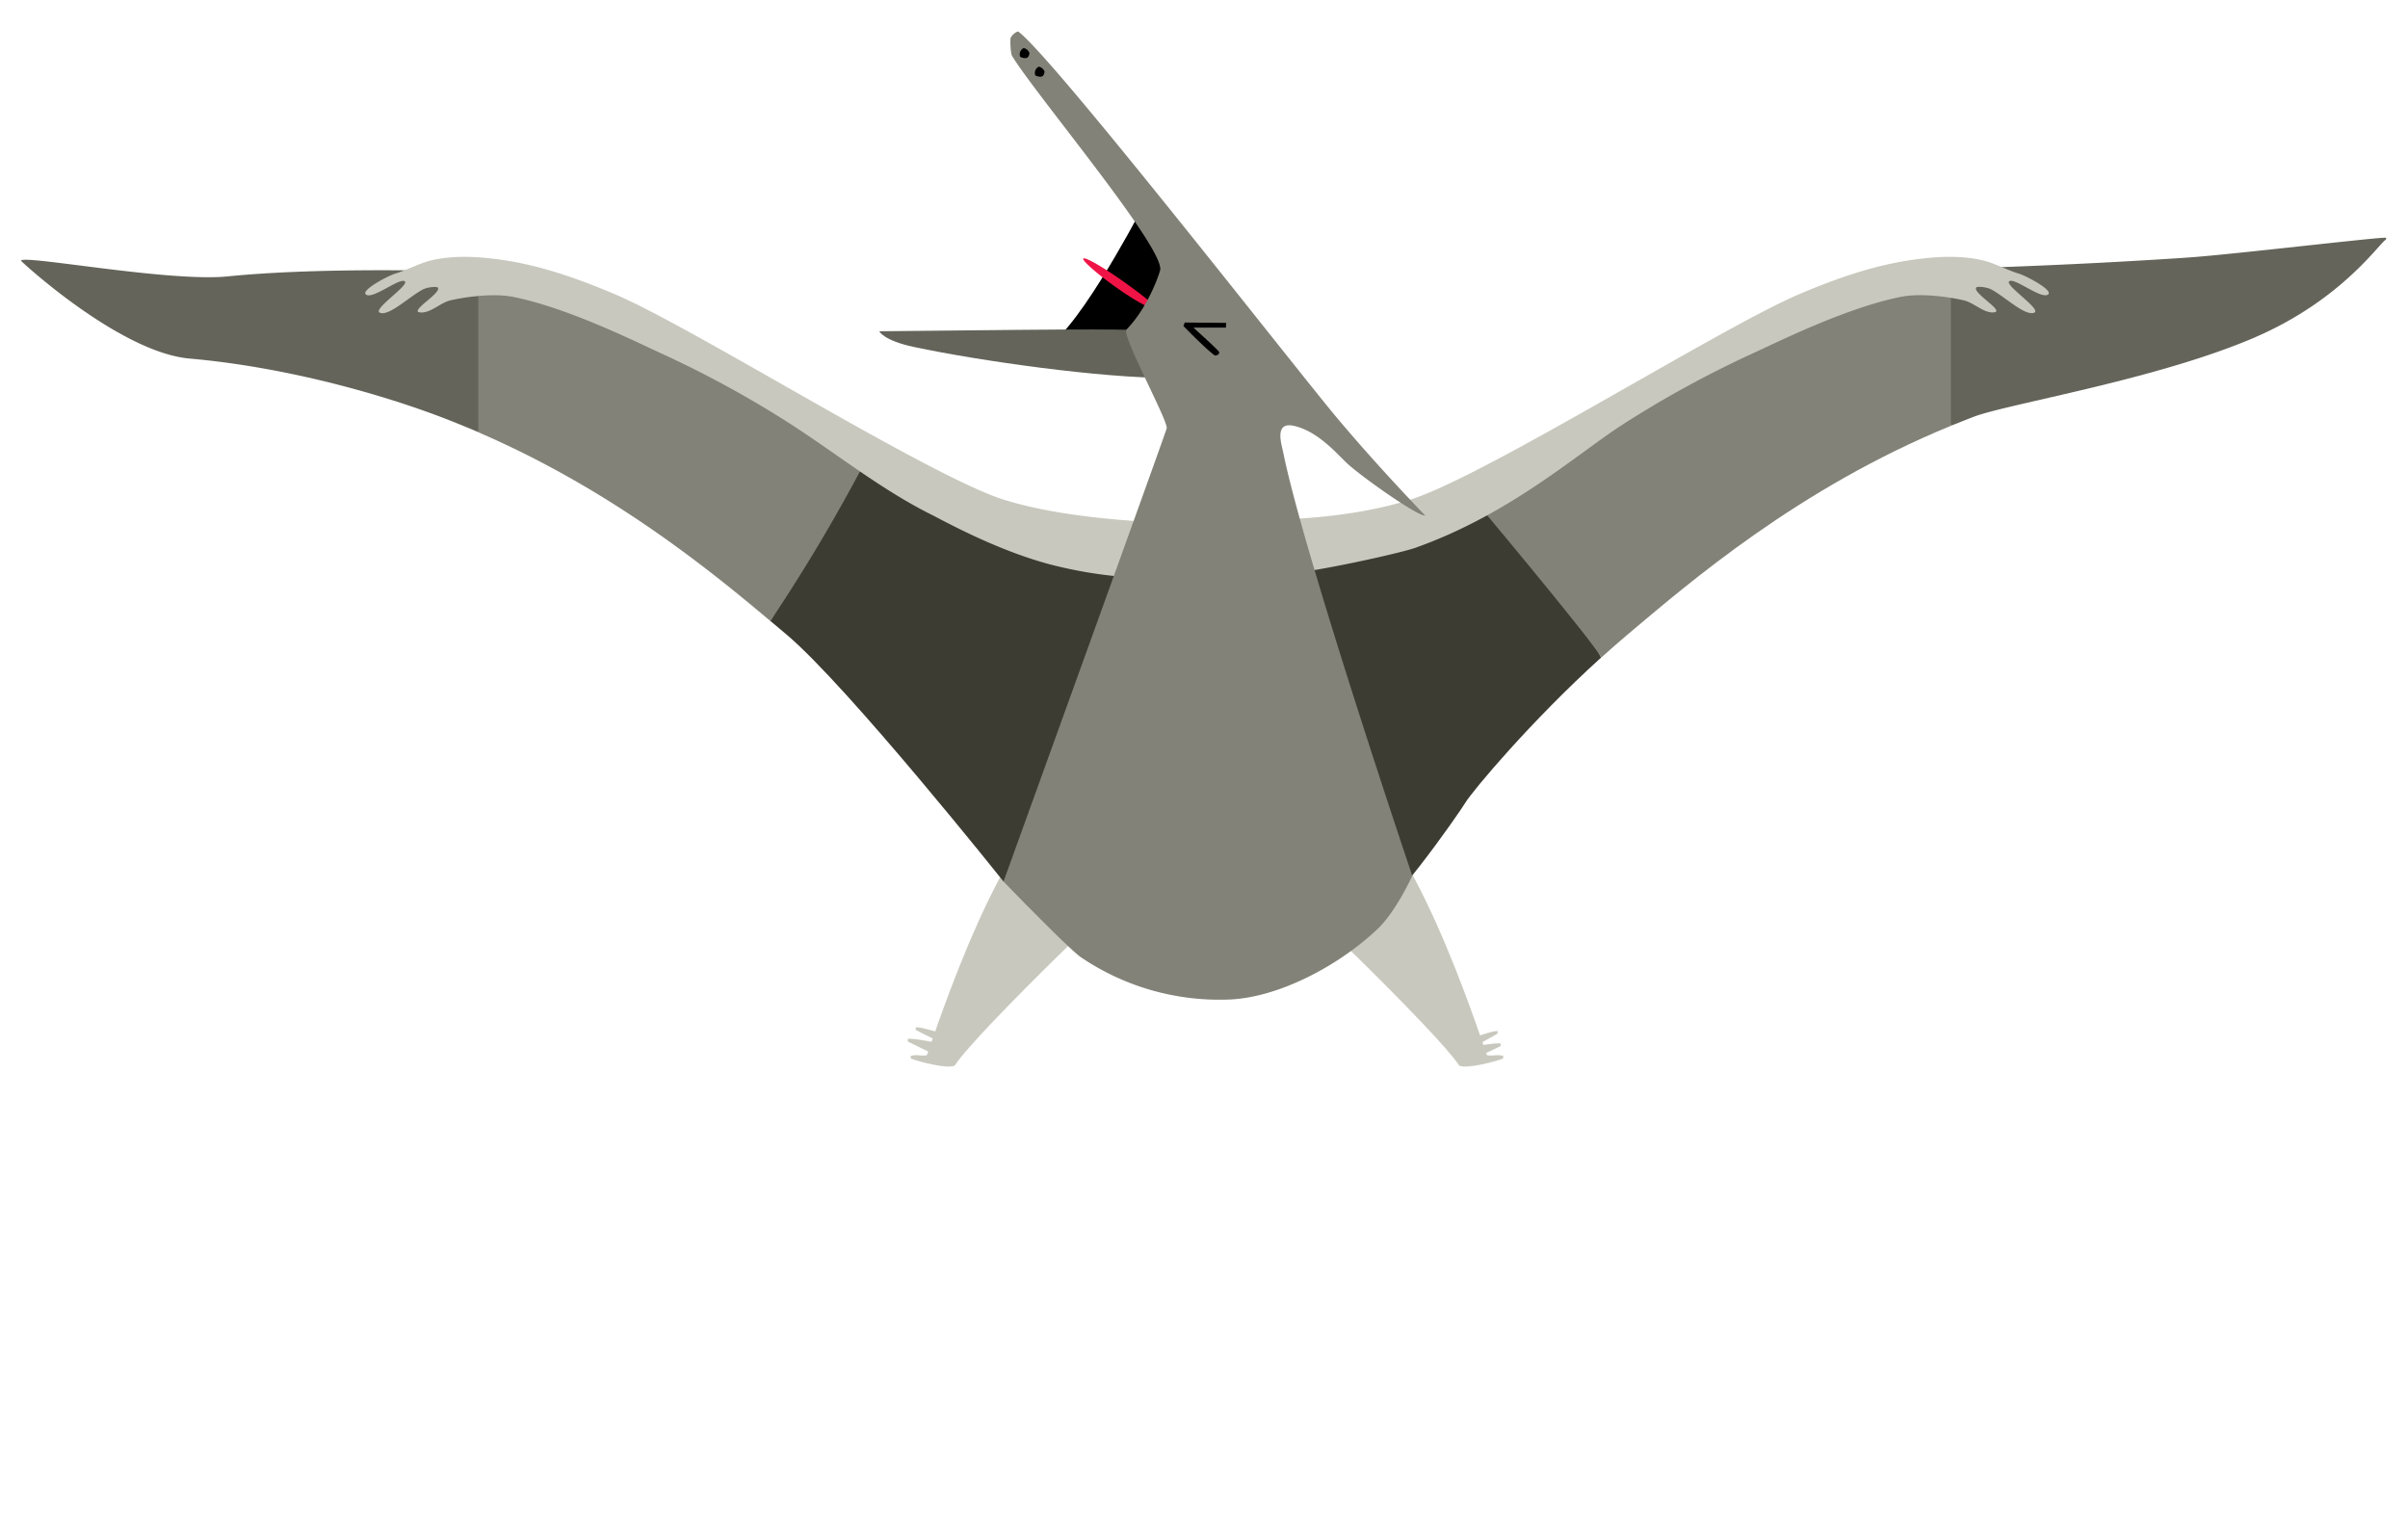 <svg width="230" height="145" viewBox="0 0 230 145" xmlns="http://www.w3.org/2000/svg"><g fill="none"><path d="M109.131 83.589c-.222.066-15.724 14.82-17.942 18.186-.665.363-3.498-.387-4.178-.666 0-.069-.027-.138-.045-.234.51-.21 1.043.033 1.57-.09.747-2.004 7.554-23.4 14.058-25.017-.006.012 6.537 7.821 6.537 7.821z" fill="#C8C8BE"/><path d="M89.618 100.89s-2.673-1.269-2.91-1.416v-.237c.468-.108 2.485.333 2.946.372.01.427-.001.855-.036 1.281zm.747-1.086s-2.668-1.284-2.902-1.431v-.237c.471-.105 2.602.645 3.06.687-.016.332-.07.66-.158.981zm31.07-16.215c.222.066 15.721 14.82 17.942 18.186.663.363 3.495-.387 4.176-.666.015-.069.027-.138.048-.234-.51-.21-1.046.033-1.574-.09-.746-2.004-7.553-23.4-14.057-25.017.006.012-6.535 7.821-6.535 7.821z" fill="#C8C8BE"/><path d="M140.406 101.283s2.697-1.23 2.93-1.374v-.234c-.467-.114-2.493.3-2.951.327-.017.427-.01.855.02 1.281z" fill="#C8C8BE"/><path d="M140.205 100.287s2.607-1.404 2.835-1.563v-.237c-.464-.087-2.563.762-3.03.813.03.335.095.666.195.987z" fill="#C8C8BE"/><path d="M183.939 25.749l2.398 14.922c.434-.171 1.771-.708 2.212-.873 3.297-1.245 17.591-3.564 26.89-7.602 8.308-3.6 11.86-9.024 12.444-9.3a.477.477 0 0 0 .033-.18c-.048-.162-14.822 1.611-19.036 1.89-11.618.783-21.779 1.047-24.941 1.143z" fill="#64645A"/><path d="M142.875 44.874c-1.768.987-3.543 1.977-5.245 2.916l-16.207 5.763 9.313 33.993c1.499.336 8.57-9.786 9.24-10.893.672-1.107 6.271-7.8 12.955-13.845-.836-1.857-9.237-15.678-10.056-17.934z" fill="#3C3C32"/><path d="M186.337 25.8c-1.052.036-1.763.066-2.044.066.554.999-24.32 8.874-25.064 9.87-.534.201-19.147 11.133-19.147 11.133s12.226 14.559 12.858 15.942c.75-.675 1.754-1.56 2.524-2.208 5.905-4.971 16.33-13.971 30.873-19.929V25.8z" fill="#828278"/><path d="M192.838 26.139c-1.1-.333-2.34-1.008-3.462-1.272-2.077-.486-4.238-.375-6.351-.099-3.87.504-7.577 1.8-11.162 3.327-7.62 3.234-30.133 17.475-37.293 19.674-5.276 1.617-10.932 1.851-13.66 1.878v5.226c2.039.399 12.698-1.995 14.214-2.529 9.067-3.198 15.392-8.901 19.846-11.784a100.384 100.384 0 0 1 12.556-6.858c2.754-1.272 8.884-4.296 13.97-5.337 2.458-.504 5.94.264 6.265.375.917.3 1.84 1.236 2.751 1.086.911-.15-2.149-1.872-1.747-2.367.099-.123.989-.051 1.435.189 1.34.72 3.226 2.574 4.098 2.217.755-.3-2.875-2.64-2.38-3 .494-.36 2.916 1.644 3.65 1.296.735-.348-1.987-1.794-2.73-2.022z" fill="#C8C8BE"/><path d="M50.857 26.133c-3.138-.111-18.428-.801-29.104.267-5.641.564-19.561-2.1-19.753-1.5 0 .057 9.427 8.76 16.11 9.348 8.789.774 17.667 3.192 23.92 5.55a95.493 95.493 0 0 1 3.65 1.476l5.177-15.141z" fill="#64645A"/><path d="M109.15 53.553L92.942 47.79c-2.998-1.656-14.93-7.92-14.93-7.92s-1.772 15.405-4.44 19.431l1.544 1.299c5.875 4.947 20.736 23.601 20.736 23.601l14.165-11.055-.869-19.593z" fill="#3C3C32"/><path d="M71.35 35.733c-.744-.996-25.619-8.871-25.061-9.87h-.6v15.426c12.628 5.445 22.019 13.086 27.894 18.027a167.434 167.434 0 0 0 9.87-16.8c-6.312-3.576-11.66-6.618-12.103-6.783z" fill="#828278"/><path d="M109.533 49.833c-3.684-.21-9.163-.726-13.524-2.064-7.158-2.199-29.674-16.44-37.293-19.674-3.597-1.521-7.293-2.823-11.16-3.327-2.112-.276-4.274-.387-6.35.099-1.122.264-2.363.939-3.463 1.272-.746.228-3.465 1.68-2.733 2.028.731.348 3.156-1.65 3.65-1.296.495.354-3.132 2.682-2.376 3 .869.357 2.754-1.5 4.097-2.217.447-.24 1.334-.3 1.436-.189.398.495-2.662 2.217-1.75 2.367.91.15 1.837-.771 2.75-1.086.328-.111 3.808-.879 6.265-.375 5.096 1.041 11.22 4.065 13.974 5.337a100.384 100.384 0 0 1 12.556 6.858c4.45 2.883 8.623 6.24 13.395 8.613 1.064.528 5.995 3.3 11.168 4.698a41.536 41.536 0 0 0 9.358 1.347v-5.391z" fill="#C8C8BE"/><path d="M112.626 25.548l-3.834-5.118S102.195 33 99.414 33.3l11.09-.6 2.122-7.152z" fill="#000"/><path d="M103.88 24.774c-1.936-.807 3.258 3.435 5.995 4.647 2.736 1.212-4.059-3.84-5.995-4.647z" fill="#F01446"/><path d="M111.145 31.641c-4.529-.222-4.379-.243-27.162 0 0 0 .381.876 3.313 1.5 6.327 1.344 17.93 2.973 24.338 2.955l-.489-4.455z" fill="#64645A"/><path d="M127.553 39.732C123.476 34.848 100.49 5.343 97.24 3c-.312.11-.57.337-.717.633-.045.3 0 1.476.153 1.722C98.883 9 111.403 23.853 110.804 25.839c-.366 1.236-1.499 3.9-3.204 5.628-.522.534 4.007 8.763 3.836 9.453-.129.528-15.586 43.281-15.586 43.281s6.294 6.501 7.406 7.239a23.559 23.559 0 0 0 13.875 4.038c4.93-.084 10.88-3.324 14.498-6.798 1.748-1.677 3.264-5.028 3.264-5.028s-10.358-30.699-12.319-40.404c-.177-.876-.899-3.018 1.052-2.565 2.398.558 4.266 2.895 5.156 3.678 1.765 1.548 6.804 5.043 7.34 4.872.003 0-4.49-4.617-8.57-9.501z" fill="#828278"/><path d="M117.113 30.84l-3.956-.033-.12.333s2.062 2.133 2.997 2.817c.3 0 .462-.186.405-.348-.057-.162-2.45-2.319-2.45-2.319h3.106l.018-.45zM99.219 6.369c.257.05.468.232.554.48-.065.489-.323.6-.88.36a.66.66 0 0 1 .326-.84zm-1.445-1.776c.257.048.468.23.555.477-.063.492-.324.6-.881.363a.66.66 0 0 1 .326-.84z" fill="#000"/></g></svg>